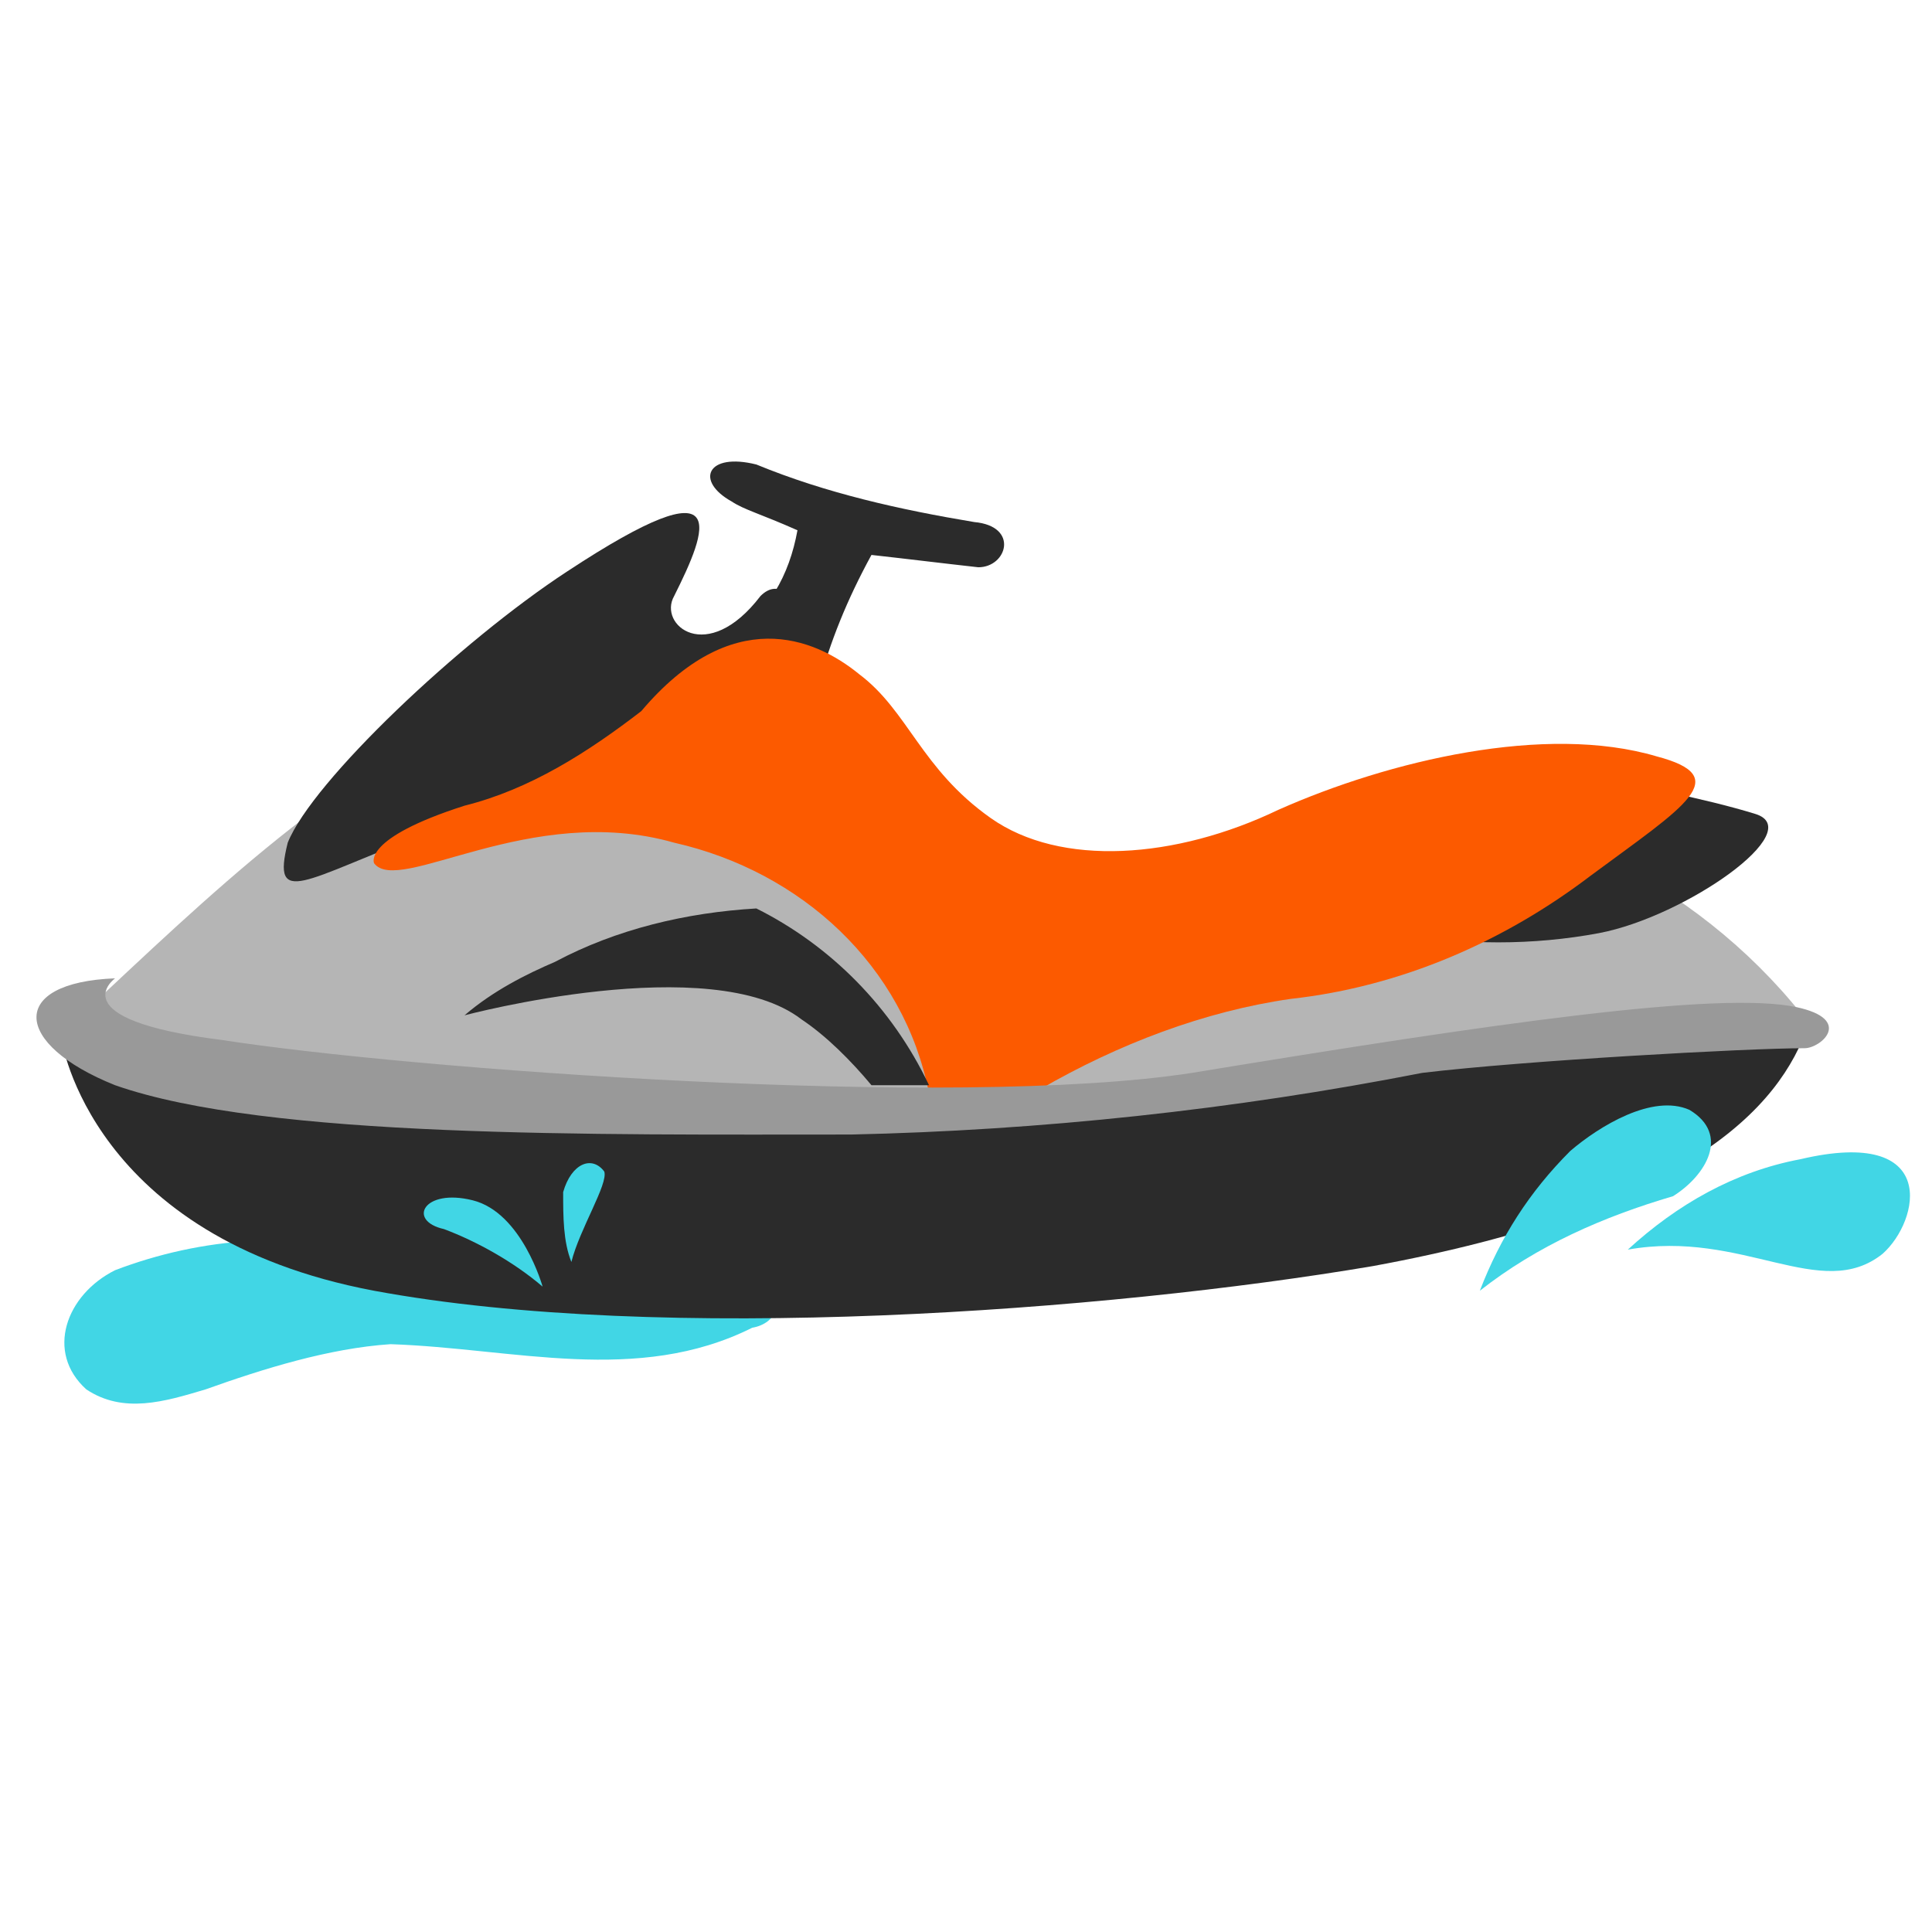 <?xml version="1.0" encoding="utf-8"?>
<!-- Generator: Adobe Illustrator 23.1.0, SVG Export Plug-In . SVG Version: 6.00 Build 0)  -->
<svg version="1.1" id="icons" xmlns="http://www.w3.org/2000/svg" xmlns:xlink="http://www.w3.org/1999/xlink" x="0px" y="0px"
	 viewBox="0 0 47 47" style="enable-background:new 0 0 47 47;" xml:space="preserve">
<style type="text/css">
	.st0{fill:#41D6E5;}
	.st1{fill:#B5B5B5;}
	.st2{fill:#2B2B2B;}
	.st3{fill:#FC5A00;}
	.st4{fill:#999999;}
</style>
<title>JetSkiing</title>
<g id="jet_skiing">
	<path class="st0" d="M18.6,31.5c-3,0-6.1-0.3-9.1-0.9c-2.2-0.7-4.6-0.5-6.7,0.3c-1.2,0.6-1.7,2-0.7,2.9c0.9,0.6,1.9,0.3,2.9,0
		c1.4-0.5,3-1,4.5-1.1c3,0.1,6,1,8.8-0.4C18.9,32.2,19.1,31.6,18.6,31.5z"/>
	<path class="st1" d="M7.4,19.9c-1.7,1.3-3.3,2.8-4.9,4.3c-2.2,2.2,1.2,2.5,4.5,2.9c5.3,0.6,17.6,0.9,23.5-0.3
		c4.2-0.9,13.8-1.5,13.8-1.5c-1.2-1.7-2.8-3.1-4.6-4.1c-2.7-1.3-1.5-1.1-3.6-0.1c-2,0.9-7,2.9-10,1.2c-2.8-1.5-5.8-2.8-8.8-3.7
		C15.7,18.2,9.1,19.2,7.4,19.9z"/>
	<path class="st2" d="M13.8,13.9C11.2,15.6,7.6,19,7,20.5c-0.4,1.6,0.4,0.9,3.3-0.2c2-0.7,8.6-2,9.4-3.2c0.5-0.7-0.3-3.5-1.2-2.6
		c-1.3,1.7-2.5,0.7-2.1,0C17.2,12.9,17.9,11.2,13.8,13.9z"/>
	<path class="st2" d="M18.4,11.3c-1.2-0.3-1.5,0.4-0.6,0.9c0.3,0.2,0.7,0.3,1.6,0.7c-0.2,1.1-0.7,2-1.7,2.7
		c-0.9,0.5,2.2,1.1,2.2,1.1c0.3-1.1,0.7-2.1,1.3-3.2c0.9,0.1,1.7,0.2,2.6,0.3c0.7,0,1-1-0.1-1.1C21.9,12.4,20.1,12,18.4,11.3z"/>
	<path class="st2" d="M39.7,19.1c0,0,1.7,0.3,3,0.7c1.3,0.4-1.7,2.5-3.8,2.9c-1.6,0.3-3.3,0.3-4.9,0L39.7,19.1z"/>
	<path class="st3" d="M9.1,21c0,0-0.3-0.6,2.2-1.4c1.6-0.4,3-1.3,4.3-2.3c2.2-2.6,4.2-1.8,5.3-0.9c1.2,0.9,1.5,2.3,3.2,3.5
		s4.5,1,7-0.2c2.7-1.2,6.5-2.1,9.2-1.3c1.9,0.5,0.7,1.2-1.6,2.9c-2.1,1.6-4.6,2.7-7.3,3c-2.1,0.3-4.2,1.1-6.1,2.2l-2.7,0.1
		c-0.6-3.1-3.1-5.4-6.2-6.1C12.9,19.5,9.7,21.8,9.1,21z"/>
	<path class="st2" d="M1.5,25.3c0,0,0.7,4.8,7.6,6.1c7,1.3,17.8,0.5,24.3-0.6c7.6-1.4,9.9-3.8,10.6-5.9c-3.5,0-7,0.2-10.6,0.9
		c-2.2,0.3-5.6,1.2-9.3,1.4C16.7,27.8,6.7,27.3,1.5,25.3z"/>
	<path class="st4" d="M2.8,23.8c0,0-1.4,1,2.6,1.5C9.9,26,23.2,27,29,26.1c7.3-1.2,12.8-2,14.7-1.6c1.4,0.3,0.6,1,0.2,1
		c-1.4,0-6.8,0.3-9.3,0.6c-4.6,0.9-9.3,1.4-13.9,1.5c-6.2,0-14.2,0.1-17.9-1.2C0.3,25.4,0.2,23.9,2.8,23.8z"/>
	<path class="st2" d="M18.4,22.1c-1.7,0.1-3.4,0.5-4.9,1.3c-0.7,0.3-1.5,0.7-2.2,1.3c0,0,6-1.6,8.2,0.1c0.6,0.4,1.2,1,1.7,1.6h1.4
		C21.7,24.5,20.2,23,18.4,22.1z"/>
	<path class="st0" d="M41.1,27c-0.9-0.4-2.2,0.4-2.9,1c-1,1-1.7,2.1-2.2,3.4c1.4-1.1,3-1.8,4.7-2.3C41.5,28.6,42.1,27.6,41.1,27z"/>
	<path class="st0" d="M43.8,28.2c-1.6,0.3-3,1.1-4.2,2.2c2.8-0.5,4.7,1.3,6.2,0.1C46.7,29.7,47.2,27.4,43.8,28.2z"/>
	<path class="st0" d="M13.2,31.3c0,0-0.5-1.8-1.7-2.1s-1.6,0.5-0.7,0.7C11.6,30.2,12.5,30.7,13.2,31.3z"/>
	<path class="st0" d="M13.9,30.7c-0.2-0.5-0.2-1.1-0.2-1.7c0.2-0.7,0.7-0.9,1-0.5C14.8,28.8,14.1,29.9,13.9,30.7z"/>
</g>
</svg>
